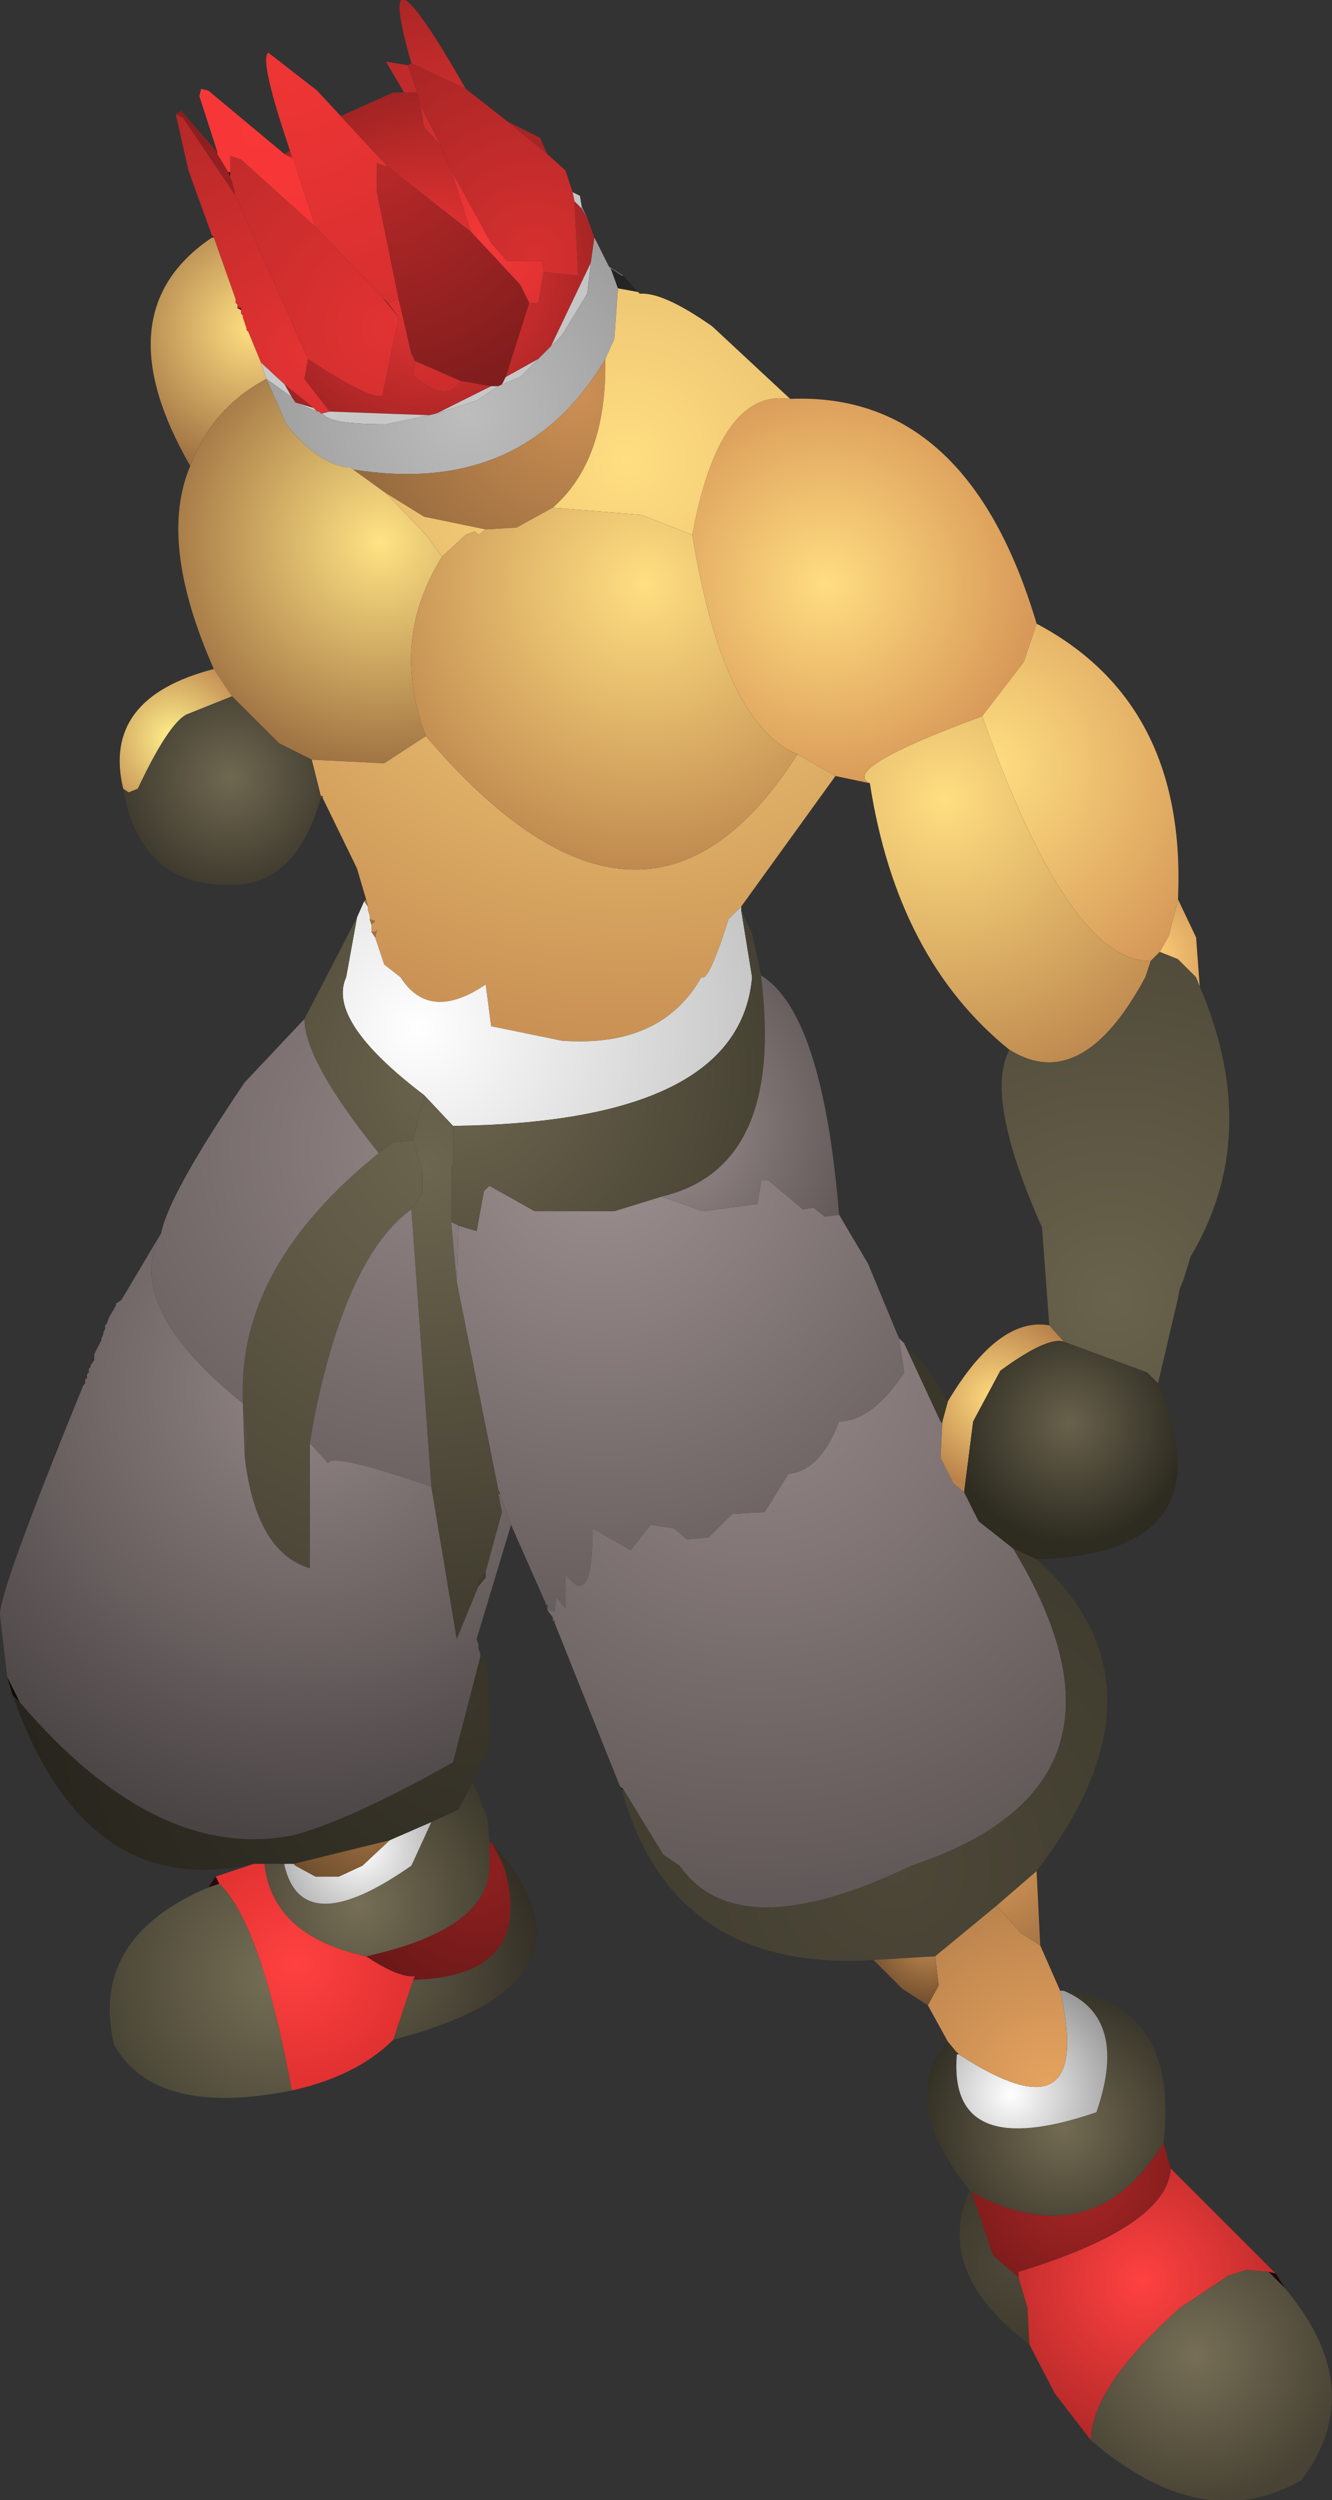 <?xml version="1.0" encoding="UTF-8" standalone="no"?>
<svg xmlns:ffdec="https://www.free-decompiler.com/flash" xmlns:xlink="http://www.w3.org/1999/xlink" ffdec:objectType="shape" height="68.95px" width="36.75px" xmlns="http://www.w3.org/2000/svg">
  <rect width="100%" height="100%" fill="#333333" stroke="none"/>
  <g transform="matrix(1.0, 0.0, 0.0, 1.0, 23.6, 65.4)">
    <path d="M0.4 -43.8 Q-0.45 -44.2 3.5 -45.65 5.9 -38.85 8.15 -38.9 L8.0 -38.45 Q6.25 -35.2 4.25 -36.45 1.15 -38.95 0.4 -43.8" fill="url(#gradient0)" fill-rule="evenodd" stroke="none"/>
    <path d="M5.0 -48.2 L4.65 -47.15 3.5 -45.65 Q-0.45 -44.2 0.4 -43.8 L-0.55 -44.0 -1.6 -44.6 Q-3.65 -45.45 -4.5 -50.65 -3.75 -54.7 -1.8 -54.4 3.1 -54.6 5.0 -48.2" fill="url(#gradient1)" fill-rule="evenodd" stroke="none"/>
    <path d="M3.5 -45.65 L4.65 -47.15 5.0 -48.2 Q9.15 -46.0 8.9 -40.6 L8.65 -39.6 8.4 -39.15 8.15 -38.9 Q5.9 -38.85 3.5 -45.65" fill="url(#gradient2)" fill-rule="evenodd" stroke="none"/>
    <path d="M8.15 -38.9 L8.4 -39.15 8.9 -38.95 9.4 -38.45 9.5 -38.2 Q11.25 -34.1 9.25 -30.75 L9.05 -30.1 8.95 -29.85 8.9 -29.6 8.35 -27.25 8.05 -27.55 5.75 -28.4 5.35 -28.85 5.15 -31.55 Q3.55 -35.15 4.25 -36.45 6.25 -35.2 8.0 -38.45 L8.15 -38.9" fill="url(#gradient3)" fill-rule="evenodd" stroke="none"/>
    <path d="M8.4 -39.15 L8.65 -39.6 8.9 -40.6 9.4 -39.55 9.5 -38.2 9.4 -38.45 8.9 -38.95 8.4 -39.15" fill="url(#gradient4)" fill-rule="evenodd" stroke="none"/>
    <path d="M-8.35 -20.7 L-8.35 -20.8 -8.3 -20.7 -8.35 -20.7 M-8.5 -21.0 L-8.5 -21.05 -8.5 -21.15 -8.55 -21.15 -8.55 -21.2 -9.5 -23.35 -9.8 -24.2 -9.85 -24.3 -11.0 -30.05 -10.95 -31.6 -10.45 -31.45 -10.25 -32.55 -10.1 -32.7 -8.85 -32.0 -6.65 -32.0 -5.35 -32.4 -4.2 -32.0 -2.7 -32.2 -2.6 -32.85 -2.4 -32.85 -1.45 -32.05 -1.15 -32.1 -0.85 -31.85 -0.45 -31.9 0.35 -30.55 1.2 -28.5 1.35 -27.55 Q0.45 -26.2 -0.45 -26.2 -0.95 -24.85 -1.85 -24.75 L-2.5 -23.7 -3.4 -23.65 -4.05 -23.0 -4.65 -22.95 -5.0 -23.25 -5.65 -23.35 -6.2 -22.65 -7.25 -23.25 Q-7.25 -20.95 -8.0 -22.0 L-8.0 -21.05 -8.25 -21.35 -8.3 -20.95 -8.5 -21.0" fill="url(#gradient5)" fill-rule="evenodd" stroke="none"/>
    <path d="M-6.45 -16.1 L-6.5 -16.15 -8.3 -20.65 -8.3 -20.7 -8.35 -20.8 -8.5 -21.0 -8.3 -20.95 -8.25 -21.35 -8.0 -21.05 -8.0 -22.0 Q-7.25 -20.95 -7.25 -23.25 L-6.2 -22.65 -5.65 -23.35 -5.0 -23.25 -4.65 -22.95 -4.05 -23.0 -3.4 -23.65 -2.5 -23.7 -1.85 -24.75 Q-0.95 -24.85 -0.45 -26.2 0.45 -26.2 1.35 -27.55 L1.2 -28.5 1.35 -28.35 2.35 -26.2 2.4 -26.15 2.35 -25.2 2.7 -24.5 3.0 -24.25 3.4 -23.45 4.35 -22.7 Q8.3 -16.2 1.55 -13.95 -3.25 -11.65 -4.85 -13.95 L-5.3 -14.25 -6.4 -16.05 -6.45 -16.1" fill="url(#gradient6)" fill-rule="evenodd" stroke="none"/>
    <path d="M2.55 -26.75 Q3.95 -29.1 5.35 -28.85 L5.75 -28.4 Q5.3 -28.55 4.0 -27.6 L3.25 -26.2 3.0 -24.25 2.7 -24.5 2.35 -25.2 2.4 -26.15 2.4 -26.2 2.55 -26.75" fill="url(#gradient7)" fill-rule="evenodd" stroke="none"/>
    <path d="M5.0 -22.4 Q8.9 -18.9 5.0 -13.8 L3.9 -12.85 2.2 -11.45 0.5 -11.35 Q-5.05 -11.0 -6.45 -16.05 L-6.4 -16.05 -5.3 -14.25 -4.85 -13.95 Q-3.25 -11.65 1.55 -13.95 8.3 -16.2 4.35 -22.7 L5.0 -22.4 M1.35 -28.35 L2.0 -27.65 2.55 -26.75 2.4 -26.2 2.4 -26.15 2.35 -26.2 1.35 -28.35" fill="url(#gradient8)" fill-rule="evenodd" stroke="none"/>
    <path d="M8.35 -27.25 Q10.35 -22.55 5.0 -22.4 L4.35 -22.7 3.4 -23.45 3.0 -24.25 3.25 -26.2 4.0 -27.6 Q5.3 -28.55 5.75 -28.4 L8.05 -27.55 8.35 -27.25" fill="url(#gradient9)" fill-rule="evenodd" stroke="none"/>
    <path d="M9.05 -30.1 L8.9 -29.6 8.95 -29.85 9.05 -30.1" fill="url(#gradient10)" fill-rule="evenodd" stroke="none"/>
    <path d="M5.0 -13.8 L5.1 -11.75 4.55 -12.1 3.9 -12.85 5.0 -13.8" fill="url(#gradient11)" fill-rule="evenodd" stroke="none"/>
    <path d="M5.75 -10.5 Q8.95 -10.15 8.5 -6.3 6.55 -3.15 3.2 -4.95 L3.15 -5.0 Q1.15 -7.5 2.55 -9.1 L2.8 -8.8 2.8 -8.75 Q2.55 -5.75 6.65 -7.15 7.55 -9.75 5.75 -10.5" fill="url(#gradient12)" fill-rule="evenodd" stroke="none"/>
    <path d="M5.65 -10.5 L5.75 -10.5 Q7.55 -9.75 6.65 -7.15 2.55 -5.75 2.8 -8.75 L2.85 -8.75 Q6.6 -6.3 5.65 -10.5" fill="url(#gradient13)" fill-rule="evenodd" stroke="none"/>
    <path d="M5.1 -11.75 L5.65 -10.5 Q6.6 -6.3 2.85 -8.75 L2.8 -8.8 2.55 -9.1 2.0 -10.1 2.3 -10.65 2.2 -11.45 3.9 -12.85 4.55 -12.1 5.1 -11.75" fill="url(#gradient14)" fill-rule="evenodd" stroke="none"/>
    <path d="M2.0 -10.1 L1.3 -10.55 0.5 -11.35 2.2 -11.45 2.3 -10.65 2.0 -10.1" fill="url(#gradient15)" fill-rule="evenodd" stroke="none"/>
    <path d="M2.8 -8.75 L2.8 -8.8 2.85 -8.75 2.8 -8.75" fill="url(#gradient16)" fill-rule="evenodd" stroke="none"/>
    <path d="M4.8 -0.75 Q2.15 -2.75 3.15 -5.0 L3.2 -4.95 3.8 -3.2 4.5 -2.6 4.75 -1.75 4.8 -0.75" fill="url(#gradient17)" fill-rule="evenodd" stroke="none"/>
    <path d="M8.7 -5.6 L11.6 -2.7 11.4 -2.75 10.8 -2.8 10.3 -2.65 8.95 -1.75 Q6.5 0.45 6.5 1.9 L5.5 0.6 4.8 -0.75 4.75 -1.75 4.5 -2.6 4.5 -2.75 Q8.6 -4.0 8.7 -5.6" fill="url(#gradient18)" fill-rule="evenodd" stroke="none"/>
    <path d="M8.5 -6.3 L8.7 -5.6 Q8.6 -4.0 4.5 -2.75 L4.5 -2.6 3.8 -3.2 3.2 -4.95 Q6.55 -3.15 8.5 -6.3" fill="url(#gradient19)" fill-rule="evenodd" stroke="none"/>
    <path d="M11.6 -2.7 L11.85 -2.3 11.4 -2.75 11.6 -2.7" fill="url(#gradient20)" fill-rule="evenodd" stroke="none"/>
    <path d="M11.85 -2.3 Q14.2 0.5 12.3 3.0 9.6 4.55 6.5 1.9 6.5 0.45 8.95 -1.75 L10.3 -2.65 10.8 -2.8 11.4 -2.75 11.85 -2.3" fill="url(#gradient21)" fill-rule="evenodd" stroke="none"/>
    <path d="M-18.75 -62.25 L-18.6 -62.35 -17.6 -61.2 -17.6 -61.15 -17.3 -60.65 -17.25 -60.55 -17.25 -60.5 -17.2 -60.4 -17.1 -60.0 -18.55 -62.15 -18.75 -62.25" fill="url(#gradient22)" fill-rule="evenodd" stroke="none"/>
    <path d="M-17.75 -58.9 L-18.4 -60.7 -18.75 -62.25 -18.55 -62.15 -17.1 -60.0 -15.1 -55.5 -15.2 -54.95 -14.5 -54.05 -14.7 -54.0 -14.75 -54.0 -14.8 -54.05 -14.85 -54.05 -14.95 -54.15 -15.75 -54.8 -16.4 -55.4 -16.75 -56.25 -16.8 -56.3 -16.8 -56.35 -16.9 -56.65 -16.9 -56.7 -16.95 -56.75 -16.95 -56.85 -16.95 -56.9 -17.05 -56.95 -17.05 -57.0 -17.1 -57.05 -17.1 -57.15 -17.7 -58.85 -17.75 -58.9" fill="url(#gradient23)" fill-rule="evenodd" stroke="none"/>
    <path d="M-17.6 -61.2 L-18.1 -62.75 -18.05 -62.95 -17.85 -62.9 -15.75 -61.15 -15.55 -61.05 -15.5 -61.0 -14.9 -59.15 -16.95 -61.0 -17.25 -61.1 -17.25 -60.65 -17.3 -60.65 -17.6 -61.15 -17.6 -61.2" fill="url(#gradient24)" fill-rule="evenodd" stroke="none"/>
    <path d="M-15.6 -61.25 Q-16.45 -63.75 -16.2 -63.95 L-14.85 -62.9 -14.2 -62.2 -12.9 -60.8 -13.2 -60.9 -13.2 -60.1 -12.6 -57.15 -12.9 -57.05 -13.05 -57.2 -14.9 -59.15 -15.5 -61.0 -15.55 -61.05 -15.6 -61.25 M-12.15 -55.45 L-10.9 -54.9 Q-11.25 -54.25 -12.2 -55.05 L-12.15 -55.45" fill="url(#gradient25)" fill-rule="evenodd" stroke="none"/>
    <path d="M-15.75 -61.15 L-15.6 -61.25 -15.55 -61.05 -15.75 -61.15 M-14.2 -62.2 L-12.75 -62.85 -12.45 -62.85 -12.1 -62.85 -12.0 -62.5 -11.9 -61.9 -11.45 -61.4 -11.2 -60.8 -11.15 -60.75 -11.15 -60.7 -10.6 -59.0 -12.9 -60.8 -14.2 -62.2 M-9.6 -62.05 L-8.7 -61.6 -8.5 -61.15 -9.6 -62.05 M-7.4 -59.4 L-7.2 -58.85 -7.3 -58.15 -8.4 -55.85 -8.75 -55.5 -9.65 -55.0 -9.0 -57.05 -8.75 -57.05 -8.6 -57.9 -7.65 -57.8 -7.75 -59.85 -7.55 -59.65 -7.4 -59.4 M-12.9 -57.05 L-12.6 -57.15 -12.25 -55.65 -12.2 -55.55 -12.15 -55.45 -12.2 -55.05 Q-11.25 -54.25 -10.9 -54.9 L-10.05 -54.75 -11.55 -54.0 -11.75 -53.95 -14.5 -54.05 -15.2 -54.95 -15.1 -55.5 Q-13.35 -54.35 -13.05 -54.5 L-12.6 -56.65 -12.9 -57.05 M-17.05 -56.95 L-16.95 -56.9 -17.05 -56.9 -17.05 -56.95 M-15.75 -54.8 L-14.95 -54.15 -15.45 -54.3 -15.55 -54.45 -15.75 -54.8" fill="url(#gradient26)" fill-rule="evenodd" stroke="none"/>
    <path d="M-12.45 -62.85 L-12.95 -63.7 -12.35 -63.6 -12.1 -62.9 -12.1 -62.85 -12.45 -62.85" fill="url(#gradient27)" fill-rule="evenodd" stroke="none"/>
    <path d="M-12.25 -63.65 Q-13.35 -67.5 -10.75 -62.95 L-12.25 -63.65 M-12.0 -62.5 L-11.45 -61.4 -11.9 -61.9 -12.0 -62.5 M-11.15 -60.7 L-10.05 -58.7 -9.6 -58.2 -8.65 -58.2 -8.6 -57.9 -8.75 -57.05 -9.0 -57.05 -9.25 -57.55 -10.6 -59.0 -11.15 -60.7" fill="url(#gradient28)" fill-rule="evenodd" stroke="none"/>
    <path d="M-12.35 -63.6 L-12.25 -63.65 -10.75 -62.95 -9.6 -62.05 -8.5 -61.15 -8.0 -60.7 -7.8 -60.1 -7.75 -59.85 -7.65 -57.8 -8.6 -57.9 -8.65 -58.2 -9.6 -58.2 -10.05 -58.7 -11.15 -60.7 -11.15 -60.75 -11.2 -60.8 -11.45 -61.4 -12.0 -62.5 -12.1 -62.85 -12.1 -62.9 -12.35 -63.6" fill="url(#gradient29)" fill-rule="evenodd" stroke="none"/>
    <path d="M-12.6 -57.15 L-13.2 -60.1 -13.2 -60.9 -12.9 -60.8 -10.6 -59.0 -9.25 -57.55 -9.0 -57.05 -9.65 -55.0 -9.75 -54.8 -9.85 -54.75 -10.05 -54.75 -10.9 -54.9 -12.15 -55.45 -12.2 -55.55 -12.25 -55.65 -12.6 -57.15" fill="url(#gradient30)" fill-rule="evenodd" stroke="none"/>
    <path d="M-14.9 -59.15 L-13.05 -57.2 -12.6 -56.65 -13.05 -54.5 Q-13.35 -54.35 -15.1 -55.5 L-17.1 -60.0 -17.2 -60.4 -17.25 -60.5 -17.25 -60.55 -17.25 -60.65 -17.25 -61.1 -16.95 -61.0 -14.9 -59.15" fill="url(#gradient31)" fill-rule="evenodd" stroke="none"/>
    <path d="M-13.05 -57.2 L-12.9 -57.05 -12.6 -56.65 -13.05 -57.2" fill="url(#gradient32)" fill-rule="evenodd" stroke="none"/>
    <path d="M-17.25 -60.65 L-17.25 -60.55 -17.3 -60.65 -17.25 -60.65" fill="url(#gradient33)" fill-rule="evenodd" stroke="none"/>
    <path d="M-17.75 -58.85 L-17.75 -58.9 -17.7 -58.85 -17.75 -58.85 M-16.95 -56.9 L-16.95 -56.85 -17.05 -56.9 -16.95 -56.9" fill="url(#gradient34)" fill-rule="evenodd" stroke="none"/>
    <path d="M-18.35 -52.55 Q-20.8 -56.8 -17.75 -58.85 L-17.7 -58.85 -17.1 -57.15 -17.1 -57.05 -17.05 -57.0 -17.05 -56.95 -17.05 -56.9 -16.95 -56.85 -16.95 -56.75 -16.9 -56.7 -16.9 -56.65 -16.8 -56.35 -16.8 -56.3 -16.75 -56.25 -16.4 -55.4 -16.25 -54.95 Q-17.75 -54.15 -18.35 -52.55" fill="url(#gradient35)" fill-rule="evenodd" stroke="none"/>
    <path d="M-7.8 -60.1 L-7.6 -60.0 -7.55 -59.7 -7.55 -59.65 -7.75 -59.85 -7.8 -60.1 M-10.05 -54.75 L-9.85 -54.75 -10.45 -54.35 -11.55 -54.0 -10.05 -54.75 M-9.75 -54.8 L-9.65 -55.0 -8.75 -55.5 -9.25 -55.0 -9.75 -54.8 M-16.4 -55.4 L-15.75 -54.8 -15.55 -54.45 -16.25 -54.95 -16.4 -55.4 M-14.95 -54.15 L-14.85 -54.05 -15.45 -54.3 -14.95 -54.15 M-14.7 -54.0 L-14.5 -54.05 -11.75 -53.95 -12.95 -53.7 Q-14.55 -53.7 -14.7 -54.0 M-7.3 -58.15 L-7.4 -57.3 -8.1 -56.15 -8.4 -55.85 -7.3 -58.15" fill="url(#gradient36)" fill-rule="evenodd" stroke="none"/>
    <path d="M-7.55 -59.7 L-7.4 -59.4 -7.55 -59.65 -7.55 -59.7 M-7.2 -58.85 L-6.8 -58.05 -6.75 -58.0 -6.55 -57.45 -6.65 -56.05 -6.9 -55.5 Q-9.15 -51.7 -13.85 -52.45 L-13.9 -52.5 Q-14.8 -52.55 -15.7 -53.7 L-16.25 -54.95 -15.55 -54.45 -15.45 -54.3 -14.85 -54.05 -14.8 -54.05 -14.75 -54.0 -14.7 -54.0 Q-14.55 -53.7 -12.95 -53.7 L-11.75 -53.95 -11.55 -54.0 -10.45 -54.35 -9.85 -54.75 -9.75 -54.8 -9.25 -55.0 -8.75 -55.5 -8.4 -55.85 -8.1 -56.15 -7.4 -57.3 -7.3 -58.15 -7.2 -58.85" fill="url(#gradient37)" fill-rule="evenodd" stroke="none"/>
    <path d="M-17.7 -46.95 Q-19.25 -50.45 -18.35 -52.55 -17.75 -54.15 -16.25 -54.95 L-15.7 -53.7 Q-14.8 -52.55 -13.9 -52.5 L-13.85 -52.45 -12.95 -51.8 -11.85 -50.65 -11.4 -50.05 Q-12.85 -47.75 -11.85 -45.1 L-13.0 -44.35 -15.0 -44.45 -15.9 -44.9 -17.2 -46.2 -17.7 -46.95" fill="url(#gradient38)" fill-rule="evenodd" stroke="none"/>
    <path d="M-13.85 -52.45 Q-9.15 -51.7 -6.9 -55.5 -6.85 -52.7 -8.35 -51.4 L-9.35 -50.85 -10.2 -50.8 -11.9 -51.15 -12.95 -51.8 -13.85 -52.45" fill="url(#gradient39)" fill-rule="evenodd" stroke="none"/>
    <path d="M-1.8 -54.4 Q-3.75 -54.7 -4.5 -50.65 L-5.9 -51.2 -8.35 -51.4 Q-6.85 -52.7 -6.9 -55.5 L-6.65 -56.05 -6.55 -57.45 -6.0 -57.35 -5.95 -57.3 Q-5.3 -57.35 -3.95 -56.4 L-1.8 -54.4 M-1.6 -44.6 L-0.55 -44.0 -3.15 -40.4 -3.5 -40.05 Q-4.05 -38.3 -4.25 -38.45 -5.35 -36.5 -8.1 -36.7 L-10.05 -37.1 -10.2 -38.25 Q-11.75 -37.2 -12.55 -38.45 L-13.0 -38.8 -13.25 -39.55 -13.2 -39.75 -13.25 -39.7 -13.35 -39.7 -13.35 -39.9 -13.25 -40.0 -13.4 -40.05 -13.4 -40.15 -13.45 -40.3 -13.45 -40.4 -13.5 -40.6 -13.75 -41.45 -14.7 -43.4 -14.7 -43.45 -14.75 -43.45 -15.0 -44.45 -13.0 -44.35 -11.85 -45.1 Q-5.8 -38.0 -1.6 -44.6 M-12.95 -51.8 L-11.9 -51.15 -10.2 -50.8 -10.4 -50.65 -10.5 -50.75 -10.75 -50.65 -11.4 -50.05 -11.85 -50.65 -12.95 -51.8" fill="url(#gradient40)" fill-rule="evenodd" stroke="none"/>
    <path d="M-4.5 -50.65 Q-3.65 -45.45 -1.6 -44.6 -5.8 -38.0 -11.85 -45.1 -12.85 -47.75 -11.4 -50.05 L-10.75 -50.65 -10.5 -50.75 -10.4 -50.65 -10.2 -50.8 -9.35 -50.85 -8.35 -51.4 -5.9 -51.2 -4.5 -50.65" fill="url(#gradient41)" fill-rule="evenodd" stroke="none"/>
    <path d="M-6.4 -57.8 L-6.0 -57.35 -6.55 -57.45 -6.75 -58.0 -6.45 -57.8 -6.4 -57.8" fill="url(#gradient42)" fill-rule="evenodd" stroke="none"/>
    <path d="M-6.8 -58.05 L-6.4 -57.8 -6.45 -57.8 -6.75 -58.0 -6.8 -58.05" fill="url(#gradient43)" fill-rule="evenodd" stroke="none"/>
    <path d="M-13.75 -40.1 L-13.55 -40.55 -13.45 -40.4 -13.45 -40.3 -13.4 -40.15 -13.4 -40.05 -13.35 -39.9 -13.35 -39.7 -13.25 -39.55 -13.0 -38.8 -12.55 -38.45 Q-11.75 -37.2 -10.2 -38.25 L-10.05 -37.1 -8.1 -36.7 Q-5.35 -36.5 -4.25 -38.45 -4.05 -38.3 -3.5 -40.05 L-3.15 -40.4 -3.15 -40.3 -2.85 -38.45 Q-3.2 -34.45 -11.1 -34.35 L-11.9 -35.2 Q-14.6 -37.25 -14.05 -38.45 L-13.75 -40.1" fill="url(#gradient44)" fill-rule="evenodd" stroke="none"/>
    <path d="M-15.2 -37.3 L-13.75 -40.1 -14.05 -38.45 Q-14.6 -37.25 -11.9 -35.2 L-12.2 -33.95 -12.75 -33.9 -13.15 -33.6 Q-15.2 -36.15 -15.2 -37.3 M-5.35 -32.4 L-6.65 -32.0 -8.85 -32.0 -10.1 -32.7 -10.25 -32.55 -10.45 -31.45 -10.95 -31.6 -11.15 -31.7 -11.15 -33.2 -11.1 -33.3 -11.1 -34.35 Q-3.2 -34.45 -2.85 -38.45 L-3.15 -40.3 -2.85 -39.65 -2.6 -38.5 -2.6 -38.45 Q-1.95 -33.2 -5.35 -32.4" fill="url(#gradient45)" fill-rule="evenodd" stroke="none"/>
    <path d="M-0.45 -31.9 L-0.85 -31.85 -1.15 -32.1 -1.45 -32.05 -2.4 -32.85 -2.6 -32.85 -2.7 -32.2 -4.2 -32.0 -5.35 -32.4 Q-1.95 -33.2 -2.6 -38.45 L-2.6 -38.5 Q-0.9 -37.45 -0.45 -31.9" fill="url(#gradient46)" fill-rule="evenodd" stroke="none"/>
    <path d="M-13.55 -40.55 L-13.5 -40.6 -13.45 -40.4 -13.55 -40.55 M-14.7 -43.4 L-14.75 -43.4 -14.75 -43.45 -14.7 -43.45 -14.7 -43.4 M-13.25 -39.55 L-13.35 -39.7 -13.25 -39.7 -13.2 -39.75 -13.25 -39.55 M-13.35 -39.9 L-13.4 -40.05 -13.25 -40.0 -13.35 -39.9" fill="url(#gradient47)" fill-rule="evenodd" stroke="none"/>
    <path d="M-14.75 -43.4 Q-15.45 -40.9 -17.35 -41.0 -19.75 -41.0 -20.2 -43.65 L-20.05 -43.55 -19.8 -43.65 Q-18.95 -45.45 -18.45 -45.7 L-17.2 -46.2 -15.9 -44.9 -15.0 -44.45 -14.75 -43.45 -14.75 -43.4" fill="url(#gradient48)" fill-rule="evenodd" stroke="none"/>
    <path d="M-20.2 -43.65 Q-20.8 -46.15 -17.7 -46.95 L-17.2 -46.2 -18.45 -45.7 Q-18.95 -45.45 -19.8 -43.65 L-20.05 -43.55 -20.2 -43.65" fill="url(#gradient49)" fill-rule="evenodd" stroke="none"/>
    <path d="M-11.0 -30.05 L-9.85 -24.3 -9.85 -24.2 -9.75 -23.7 -10.2 -22.05 -10.4 -21.8 -10.4 -21.65 -11.0 -20.2 -11.7 -24.4 -12.25 -32.05 -11.95 -32.5 -11.95 -33.1 -12.2 -33.95 -11.9 -35.2 -11.1 -34.35 -11.1 -33.3 -11.15 -33.2 -11.15 -31.7 -11.0 -30.05" fill="url(#gradient50)" fill-rule="evenodd" stroke="none"/>
    <path d="M-12.2 -33.95 L-11.95 -33.1 -11.95 -32.5 -12.25 -32.05 Q-14.05 -30.75 -14.95 -26.2 L-15.05 -25.6 -15.05 -22.15 Q-16.55 -22.6 -16.85 -25.25 L-16.75 -25.75 -16.9 -26.9 Q-17.0 -30.5 -13.15 -33.6 L-12.75 -33.9 -12.2 -33.95" fill="url(#gradient51)" fill-rule="evenodd" stroke="none"/>
    <path d="M-19.15 -31.4 Q-18.95 -32.45 -16.85 -35.55 L-15.2 -37.3 Q-15.2 -36.15 -13.15 -33.6 -17.0 -30.5 -16.9 -26.9 L-16.9 -26.7 Q-20.25 -29.4 -19.15 -31.4 M-10.95 -31.6 L-11.0 -30.05 -11.15 -31.7 -10.95 -31.6 M-12.25 -32.05 L-11.7 -24.4 Q-14.45 -25.35 -14.55 -25.05 L-15.05 -25.6 -14.95 -26.2 Q-14.05 -30.75 -12.25 -32.05" fill="url(#gradient52)" fill-rule="evenodd" stroke="none"/>
    <path d="M-16.9 -26.9 L-16.75 -25.75 -16.85 -25.25 -16.9 -26.7 -16.9 -26.9" fill="url(#gradient53)" fill-rule="evenodd" stroke="none"/>
    <path d="M-9.5 -23.35 L-10.45 -20.2 -10.4 -20.05 -10.4 -19.95 -10.35 -19.8 -10.35 -19.7 -11.1 -16.8 Q-13.85 -15.25 -15.45 -14.8 -19.25 -14.0 -23.05 -18.45 L-23.4 -19.15 -23.6 -20.85 Q-23.65 -21.45 -21.3 -27.2 L-21.25 -27.25 -21.25 -27.35 -21.2 -27.4 -21.2 -27.5 -21.15 -27.55 -21.15 -27.65 -21.1 -27.7 -21.1 -27.75 -21.0 -27.9 -21.0 -28.0 -21.0 -28.05 -20.8 -28.45 -20.8 -28.5 -20.75 -28.6 -20.75 -28.65 -20.7 -28.75 -20.7 -28.85 -20.65 -28.9 -20.6 -29.05 -20.4 -29.4 -20.4 -29.45 -20.25 -29.55 -19.15 -31.4 Q-20.25 -29.4 -16.9 -26.7 L-16.85 -25.25 Q-16.55 -22.6 -15.05 -22.15 L-15.05 -25.6 -14.55 -25.05 Q-14.45 -25.35 -11.7 -24.4 L-11.0 -20.2 -10.4 -21.65 -10.2 -21.9 -10.2 -22.05 -9.75 -23.7 -9.85 -24.2 -9.8 -24.2 -9.5 -23.35" fill="url(#gradient54)" fill-rule="evenodd" stroke="none"/>
    <path d="M-21.1 -27.75 L-21.0 -28.0 -21.0 -27.9 -21.1 -27.75" fill="url(#gradient55)" fill-rule="evenodd" stroke="none"/>
    <path d="M-23.25 -18.65 L-23.4 -19.15 -23.05 -18.45 -23.25 -18.65" fill="url(#gradient56)" fill-rule="evenodd" stroke="none"/>
    <path d="M-10.35 -19.7 Q-10.1 -20.1 -10.1 -17.2 L-10.55 -16.25 -10.95 -15.5 -11.7 -15.15 -12.85 -14.65 -15.5 -14.0 -15.75 -14.0 -16.3 -14.0 -16.6 -14.0 Q-21.25 -12.95 -23.25 -18.65 L-23.05 -18.45 Q-19.25 -14.0 -15.45 -14.8 -13.85 -15.25 -11.1 -16.8 L-10.35 -19.7" fill="url(#gradient57)" fill-rule="evenodd" stroke="none"/>
    <path d="M-8.3 -20.65 L-8.35 -20.7 -8.3 -20.7 -8.3 -20.65 M-8.5 -21.05 L-8.55 -21.15 -8.5 -21.15 -8.5 -21.05 M-9.85 -24.3 L-9.8 -24.2 -9.85 -24.2 -9.85 -24.3" fill="url(#gradient58)" fill-rule="evenodd" stroke="none"/>
    <path d="M-6.45 -16.05 L-6.45 -16.1 -6.4 -16.05 -6.45 -16.05" fill="url(#gradient59)" fill-rule="evenodd" stroke="none"/>
    <path d="M-10.1 -14.6 L-10.0 -14.55 -9.7 -13.95 Q-8.8 -10.9 -12.2 -10.8 L-12.15 -10.9 Q-12.6 -10.85 -13.5 -11.45 -10.1 -12.2 -10.1 -13.95 L-10.1 -14.6" fill="url(#gradient60)" fill-rule="evenodd" stroke="none"/>
    <path d="M-10.0 -14.55 Q-6.6 -10.75 -12.75 -9.15 L-12.2 -10.8 Q-8.8 -10.9 -9.7 -13.95 L-10.0 -14.55" fill="url(#gradient61)" fill-rule="evenodd" stroke="none"/>
    <path d="M-10.55 -16.25 L-10.15 -15.25 -10.1 -14.6 -10.1 -13.95 Q-10.1 -12.2 -13.5 -11.45 -16.05 -12.0 -16.3 -13.95 L-16.3 -14.0 -15.75 -14.0 -15.75 -13.95 Q-15.25 -11.85 -12.25 -13.95 L-11.7 -15.15 -10.95 -15.5 -10.55 -16.25" fill="url(#gradient62)" fill-rule="evenodd" stroke="none"/>
    <path d="M-10.4 -21.65 L-10.4 -21.8 -10.2 -22.05 -10.2 -21.9 -10.4 -21.65" fill="url(#gradient63)" fill-rule="evenodd" stroke="none"/>
    <path d="M-12.75 -9.15 Q-13.75 -8.15 -15.55 -7.75 -16.4 -12.35 -17.55 -13.45 L-17.65 -13.65 -16.6 -14.0 -16.3 -14.0 -16.3 -13.95 Q-16.05 -12.0 -13.5 -11.45 -12.6 -10.85 -12.15 -10.9 L-12.2 -10.8 -12.75 -9.15" fill="url(#gradient64)" fill-rule="evenodd" stroke="none"/>
    <path d="M-17.85 -13.35 L-17.65 -13.65 -17.55 -13.45 -17.85 -13.35" fill="url(#gradient65)" fill-rule="evenodd" stroke="none"/>
    <path d="M-15.5 -14.0 L-15.45 -13.95 -14.9 -13.65 -14.25 -13.65 -13.6 -13.95 -12.85 -14.65 -11.7 -15.15 -12.25 -13.95 Q-15.25 -11.85 -15.75 -13.95 L-15.75 -14.0 -15.5 -14.0" fill="url(#gradient66)" fill-rule="evenodd" stroke="none"/>
    <path d="M-12.85 -14.65 L-13.6 -13.95 -14.25 -13.65 -14.9 -13.65 -15.45 -13.95 -15.5 -14.0 -12.85 -14.65" fill="url(#gradient67)" fill-rule="evenodd" stroke="none"/>
    <path d="M-15.55 -7.75 Q-19.3 -7.0 -20.45 -9.0 -21.15 -11.95 -17.85 -13.35 L-17.55 -13.45 Q-16.4 -12.35 -15.55 -7.75" fill="url(#gradient68)" fill-rule="evenodd" stroke="none"/>
  </g>
  <defs>
    <radialGradient cx="0" cy="0" gradientTransform="matrix(0.01, 0.0, 0.0, 0.01, 2.45, -43.35)" gradientUnits="userSpaceOnUse" id="gradient0" r="819.2" spreadMethod="pad">
      <stop offset="0.0" stop-color="#ffde81"/>
      <stop offset="1.0" stop-color="#bd874e"/>
    </radialGradient>
    <radialGradient cx="0" cy="0" gradientTransform="matrix(0.007, 0.0, 0.0, 0.007, -0.8, -49.3)" gradientUnits="userSpaceOnUse" id="gradient1" r="819.2" spreadMethod="pad">
      <stop offset="0.0" stop-color="#ffdd81"/>
      <stop offset="1.0" stop-color="#d89958"/>
    </radialGradient>
    <radialGradient cx="0" cy="0" gradientTransform="matrix(0.009, 0.0, 0.0, 0.009, 3.6, -44.25)" gradientUnits="userSpaceOnUse" id="gradient2" r="819.2" spreadMethod="pad">
      <stop offset="0.0" stop-color="#ffdf82"/>
      <stop offset="1.0" stop-color="#d39456"/>
    </radialGradient>
    <radialGradient cx="0" cy="0" gradientTransform="matrix(0.012, 0.0, 0.0, 0.012, 7.1, -29.6)" gradientUnits="userSpaceOnUse" id="gradient3" r="819.2" spreadMethod="pad">
      <stop offset="0.0" stop-color="#69624c"/>
      <stop offset="1.0" stop-color="#504b3a"/>
    </radialGradient>
    <radialGradient cx="0" cy="0" gradientTransform="matrix(0.003, 0.0, 0.0, 0.003, 8.15, -39.05)" gradientUnits="userSpaceOnUse" id="gradient4" r="819.2" spreadMethod="pad">
      <stop offset="0.0" stop-color="#ffd079"/>
      <stop offset="1.0" stop-color="#c88d52"/>
    </radialGradient>
    <radialGradient cx="0" cy="0" gradientTransform="matrix(0.019, 0.0, 0.0, 0.019, -7.0, -33.7)" gradientUnits="userSpaceOnUse" id="gradient5" r="819.2" spreadMethod="pad">
      <stop offset="0.0" stop-color="#9e9090"/>
      <stop offset="1.0" stop-color="#5b5353"/>
    </radialGradient>
    <radialGradient cx="0" cy="0" gradientTransform="matrix(0.02, 0.0, 0.0, 0.02, -2.7, -27.6)" gradientUnits="userSpaceOnUse" id="gradient6" r="819.2" spreadMethod="pad">
      <stop offset="0.0" stop-color="#958787"/>
      <stop offset="1.0" stop-color="#5a5252"/>
    </radialGradient>
    <radialGradient cx="0" cy="0" gradientTransform="matrix(0.003, 0.0, 0.0, 0.003, 3.8, -26.85)" gradientUnits="userSpaceOnUse" id="gradient7" r="819.2" spreadMethod="pad">
      <stop offset="0.0" stop-color="#ffda7f"/>
      <stop offset="1.0" stop-color="#b9824b"/>
    </radialGradient>
    <radialGradient cx="0" cy="0" gradientTransform="matrix(0.018, 0.0, 0.0, 0.018, 1.15, -13.85)" gradientUnits="userSpaceOnUse" id="gradient8" r="819.2" spreadMethod="pad">
      <stop offset="0.0" stop-color="#4c4737"/>
      <stop offset="1.0" stop-color="#383529"/>
    </radialGradient>
    <radialGradient cx="0" cy="0" gradientTransform="matrix(0.004, 0.0, 0.0, 0.004, 5.9, -26.15)" gradientUnits="userSpaceOnUse" id="gradient9" r="819.2" spreadMethod="pad">
      <stop offset="0.0" stop-color="#68624c"/>
      <stop offset="1.0" stop-color="#2e2b21"/>
    </radialGradient>
    <radialGradient cx="0" cy="0" gradientTransform="matrix(0.002, 0.0, 0.0, 0.002, 8.85, -30.35)" gradientUnits="userSpaceOnUse" id="gradient10" r="819.2" spreadMethod="pad">
      <stop offset="0.0" stop-color="#3a362a"/>
      <stop offset="1.0" stop-color="#2d2a21"/>
    </radialGradient>
    <radialGradient cx="0" cy="0" gradientTransform="matrix(0.004, 0.0, 0.0, 0.004, 3.7, -14.25)" gradientUnits="userSpaceOnUse" id="gradient11" r="819.2" spreadMethod="pad">
      <stop offset="0.0" stop-color="#db9a5a"/>
      <stop offset="1.0" stop-color="#9e6f41"/>
    </radialGradient>
    <radialGradient cx="0" cy="0" gradientTransform="matrix(0.005, 0.0, 0.0, 0.005, 5.75, -6.7)" gradientUnits="userSpaceOnUse" id="gradient12" r="819.2" spreadMethod="pad">
      <stop offset="0.0" stop-color="#736b53"/>
      <stop offset="1.0" stop-color="#322f24"/>
    </radialGradient>
    <radialGradient cx="0" cy="0" gradientTransform="matrix(0.004, 0.0, 0.0, 0.004, 4.3, -7.65)" gradientUnits="userSpaceOnUse" id="gradient13" r="819.2" spreadMethod="pad">
      <stop offset="0.0" stop-color="#ffffff"/>
      <stop offset="1.0" stop-color="#979797"/>
    </radialGradient>
    <radialGradient cx="0" cy="0" gradientTransform="matrix(0.008, 0.0, 0.0, 0.008, 5.35, -7.9)" gradientUnits="userSpaceOnUse" id="gradient14" r="819.2" spreadMethod="pad">
      <stop offset="0.0" stop-color="#e6a35f"/>
      <stop offset="1.0" stop-color="#af7b48"/>
    </radialGradient>
    <radialGradient cx="0" cy="0" gradientTransform="matrix(0.003, 0.0, 0.0, 0.003, 2.0, -11.95)" gradientUnits="userSpaceOnUse" id="gradient15" r="819.2" spreadMethod="pad">
      <stop offset="0.0" stop-color="#c68c51"/>
      <stop offset="1.0" stop-color="#523922"/>
    </radialGradient>
    <radialGradient cx="0" cy="0" gradientTransform="matrix(0.003, 0.0, 0.0, 0.003, 3.15, -8.3)" gradientUnits="userSpaceOnUse" id="gradient16" r="819.2" spreadMethod="pad">
      <stop offset="0.0" stop-color="#261b10"/>
      <stop offset="1.0" stop-color="#261b10"/>
    </radialGradient>
    <radialGradient cx="0" cy="0" gradientTransform="matrix(0.004, 0.0, 0.0, 0.004, 4.45, -2.95)" gradientUnits="userSpaceOnUse" id="gradient17" r="819.2" spreadMethod="pad">
      <stop offset="0.0" stop-color="#4d4838"/>
      <stop offset="1.0" stop-color="#393529"/>
    </radialGradient>
    <radialGradient cx="0" cy="0" gradientTransform="matrix(0.006, 0.0, 0.0, 0.006, 7.9, -2.5)" gradientUnits="userSpaceOnUse" id="gradient18" r="819.2" spreadMethod="pad">
      <stop offset="0.0" stop-color="#ff4141"/>
      <stop offset="1.0" stop-color="#ae2626"/>
    </radialGradient>
    <radialGradient cx="0" cy="0" gradientTransform="matrix(0.004, 0.0, 0.0, 0.004, 6.15, -5.4)" gradientUnits="userSpaceOnUse" id="gradient19" r="819.2" spreadMethod="pad">
      <stop offset="0.0" stop-color="#ab2626"/>
      <stop offset="1.0" stop-color="#7f1c1c"/>
    </radialGradient>
    <radialGradient cx="0" cy="0" gradientTransform="matrix(6.0E-4, 0.0, 0.0, 6.0E-4, 11.55, -2.8)" gradientUnits="userSpaceOnUse" id="gradient20" r="819.2" spreadMethod="pad">
      <stop offset="0.0" stop-color="#1f0707"/>
      <stop offset="1.0" stop-color="#1f0707"/>
    </radialGradient>
    <radialGradient cx="0" cy="0" gradientTransform="matrix(0.005, 0.0, 0.0, 0.005, 9.4, -0.45)" gradientUnits="userSpaceOnUse" id="gradient21" r="819.2" spreadMethod="pad">
      <stop offset="0.0" stop-color="#766e56"/>
      <stop offset="1.0" stop-color="#484334"/>
    </radialGradient>
    <radialGradient cx="0" cy="0" gradientTransform="matrix(0.004, 0.0, 0.0, 0.004, -17.05, -59.95)" gradientUnits="userSpaceOnUse" id="gradient22" r="819.2" spreadMethod="pad">
      <stop offset="0.0" stop-color="#992222"/>
      <stop offset="1.0" stop-color="#871d1d"/>
    </radialGradient>
    <radialGradient cx="0" cy="0" gradientTransform="matrix(0.01, 0.0, 0.0, 0.01, -15.1, -55.6)" gradientUnits="userSpaceOnUse" id="gradient23" r="819.2" spreadMethod="pad">
      <stop offset="0.0" stop-color="#e53333"/>
      <stop offset="1.0" stop-color="#b12727"/>
    </radialGradient>
    <radialGradient cx="0" cy="0" gradientTransform="matrix(0.005, 0.0, 0.0, 0.005, -16.4, -61.8)" gradientUnits="userSpaceOnUse" id="gradient24" r="819.2" spreadMethod="pad">
      <stop offset="0.0" stop-color="#f83737"/>
      <stop offset="1.0" stop-color="#f43636"/>
    </radialGradient>
    <radialGradient cx="0" cy="0" gradientTransform="matrix(0.012, 0.0, 0.0, 0.012, -15.55, -63.55)" gradientUnits="userSpaceOnUse" id="gradient25" r="819.2" spreadMethod="pad">
      <stop offset="0.0" stop-color="#ef3535"/>
      <stop offset="1.0" stop-color="#ce2d2d"/>
    </radialGradient>
    <radialGradient cx="0" cy="0" gradientTransform="matrix(0.007, 0.0, 0.0, 0.007, -11.7, -57.85)" gradientUnits="userSpaceOnUse" id="gradient26" r="819.2" spreadMethod="pad">
      <stop offset="0.0" stop-color="#f43636"/>
      <stop offset="1.0" stop-color="#952121"/>
    </radialGradient>
    <radialGradient cx="0" cy="0" gradientTransform="matrix(0.007, 0.0, 0.0, 0.007, -11.95, -62.7)" gradientUnits="userSpaceOnUse" id="gradient27" r="819.2" spreadMethod="pad">
      <stop offset="0.0" stop-color="#c32b2b"/>
      <stop offset="1.0" stop-color="#aa2626"/>
    </radialGradient>
    <radialGradient cx="0" cy="0" gradientTransform="matrix(0.009, 0.0, 0.0, 0.009, -10.3, -58.7)" gradientUnits="userSpaceOnUse" id="gradient28" r="819.2" spreadMethod="pad">
      <stop offset="0.0" stop-color="#f63737"/>
      <stop offset="1.0" stop-color="#a82525"/>
    </radialGradient>
    <radialGradient cx="0" cy="0" gradientTransform="matrix(0.008, 0.0, 0.0, 0.008, -8.85, -58.35)" gradientUnits="userSpaceOnUse" id="gradient29" r="819.2" spreadMethod="pad">
      <stop offset="0.0" stop-color="#d73030"/>
      <stop offset="1.0" stop-color="#a72525"/>
    </radialGradient>
    <radialGradient cx="0" cy="0" gradientTransform="matrix(0.009, 0.0, 0.0, 0.009, -13.25, -61.05)" gradientUnits="userSpaceOnUse" id="gradient30" r="819.2" spreadMethod="pad">
      <stop offset="0.0" stop-color="#ba2929"/>
      <stop offset="1.0" stop-color="#7c1c1c"/>
    </radialGradient>
    <radialGradient cx="0" cy="0" gradientTransform="matrix(0.008, 0.0, 0.0, 0.008, -12.9, -56.35)" gradientUnits="userSpaceOnUse" id="gradient31" r="819.2" spreadMethod="pad">
      <stop offset="0.0" stop-color="#e13232"/>
      <stop offset="1.0" stop-color="#c12b2b"/>
    </radialGradient>
    <radialGradient cx="0" cy="0" gradientTransform="matrix(0.006, 0.0, 0.0, 0.006, -12.8, -56.75)" gradientUnits="userSpaceOnUse" id="gradient32" r="819.2" spreadMethod="pad">
      <stop offset="0.0" stop-color="#942121"/>
      <stop offset="1.0" stop-color="#771a1a"/>
    </radialGradient>
    <radialGradient cx="0" cy="0" gradientTransform="matrix(0.006, 0.0, 0.0, 0.006, -17.25, -60.65)" gradientUnits="userSpaceOnUse" id="gradient33" r="819.2" spreadMethod="pad">
      <stop offset="0.0" stop-color="#1f0707"/>
      <stop offset="1.0" stop-color="#1f0707"/>
    </radialGradient>
    <radialGradient cx="0" cy="0" gradientTransform="matrix(0.011, 0.0, 0.0, 0.011, -18.8, -61.9)" gradientUnits="userSpaceOnUse" id="gradient34" r="819.2" spreadMethod="pad">
      <stop offset="0.0" stop-color="#1f0707"/>
      <stop offset="1.0" stop-color="#1f0707"/>
    </radialGradient>
    <radialGradient cx="0" cy="0" gradientTransform="matrix(0.005, 0.0, 0.0, 0.005, -16.65, -56.35)" gradientUnits="userSpaceOnUse" id="gradient35" r="819.2" spreadMethod="pad">
      <stop offset="0.0" stop-color="#ffdf82"/>
      <stop offset="1.0" stop-color="#9e6f41"/>
    </radialGradient>
    <radialGradient cx="0" cy="0" gradientTransform="matrix(0.012, 0.0, 0.0, 0.012, -15.45, -54.35)" gradientUnits="userSpaceOnUse" id="gradient36" r="819.2" spreadMethod="pad">
      <stop offset="0.0" stop-color="#c9c9c9"/>
      <stop offset="1.0" stop-color="#c5c5c5"/>
    </radialGradient>
    <radialGradient cx="0" cy="0" gradientTransform="matrix(0.008, 0.0, 0.0, 0.008, -10.7, -54.0)" gradientUnits="userSpaceOnUse" id="gradient37" r="819.2" spreadMethod="pad">
      <stop offset="0.0" stop-color="#bdbdbd"/>
      <stop offset="1.0" stop-color="#9a9a9a"/>
    </radialGradient>
    <radialGradient cx="0" cy="0" gradientTransform="matrix(0.008, 0.0, 0.0, 0.008, -13.1, -50.45)" gradientUnits="userSpaceOnUse" id="gradient38" r="819.2" spreadMethod="pad">
      <stop offset="0.0" stop-color="#ffe384"/>
      <stop offset="1.0" stop-color="#9a6c3f"/>
    </radialGradient>
    <radialGradient cx="0" cy="0" gradientTransform="matrix(0.009, 0.0, 0.0, 0.009, -7.7, -54.6)" gradientUnits="userSpaceOnUse" id="gradient39" r="819.2" spreadMethod="pad">
      <stop offset="0.0" stop-color="#cd9054"/>
      <stop offset="1.0" stop-color="#8d643a"/>
    </radialGradient>
    <radialGradient cx="0" cy="0" gradientTransform="matrix(0.021, 0.0, 0.0, 0.021, -6.3, -52.7)" gradientUnits="userSpaceOnUse" id="gradient40" r="819.2" spreadMethod="pad">
      <stop offset="0.0" stop-color="#ffde81"/>
      <stop offset="1.0" stop-color="#c58b51"/>
    </radialGradient>
    <radialGradient cx="0" cy="0" gradientTransform="matrix(0.01, 0.0, 0.0, 0.01, -5.8, -49.3)" gradientUnits="userSpaceOnUse" id="gradient41" r="819.2" spreadMethod="pad">
      <stop offset="0.0" stop-color="#ffdf82"/>
      <stop offset="1.0" stop-color="#bd864d"/>
    </radialGradient>
    <radialGradient cx="0" cy="0" gradientTransform="matrix(0.005, 0.0, 0.0, 0.005, -5.3, -56.6)" gradientUnits="userSpaceOnUse" id="gradient42" r="819.2" spreadMethod="pad">
      <stop offset="0.0" stop-color="#272727"/>
      <stop offset="1.0" stop-color="#202020"/>
    </radialGradient>
    <radialGradient cx="0" cy="0" gradientTransform="matrix(0.005, 0.0, 0.0, 0.005, -5.05, -56.45)" gradientUnits="userSpaceOnUse" id="gradient43" r="819.2" spreadMethod="pad">
      <stop offset="0.0" stop-color="#737373"/>
      <stop offset="1.0" stop-color="#6e6e6e"/>
    </radialGradient>
    <radialGradient cx="0" cy="0" gradientTransform="matrix(0.012, 0.0, 0.0, 0.012, -12.05, -37.05)" gradientUnits="userSpaceOnUse" id="gradient44" r="819.2" spreadMethod="pad">
      <stop offset="0.0" stop-color="#ffffff"/>
      <stop offset="1.0" stop-color="#c4c4c4"/>
    </radialGradient>
    <radialGradient cx="0" cy="0" gradientTransform="matrix(0.011, 0.0, 0.0, 0.011, -11.0, -35.8)" gradientUnits="userSpaceOnUse" id="gradient45" r="819.2" spreadMethod="pad">
      <stop offset="0.0" stop-color="#6d664f"/>
      <stop offset="1.0" stop-color="#454132"/>
    </radialGradient>
    <radialGradient cx="0" cy="0" gradientTransform="matrix(0.007, 0.0, 0.0, 0.007, -5.45, -34.3)" gradientUnits="userSpaceOnUse" id="gradient46" r="819.2" spreadMethod="pad">
      <stop offset="0.0" stop-color="#9d8f8f"/>
      <stop offset="1.0" stop-color="#605757"/>
    </radialGradient>
    <radialGradient cx="0" cy="0" gradientTransform="matrix(0.008, 0.0, 0.0, 0.008, -13.3, -39.6)" gradientUnits="userSpaceOnUse" id="gradient47" r="819.2" spreadMethod="pad">
      <stop offset="0.0" stop-color="#a67544"/>
      <stop offset="1.0" stop-color="#261b10"/>
    </radialGradient>
    <radialGradient cx="0" cy="0" gradientTransform="matrix(0.004, 0.0, 0.0, 0.004, -17.25, -43.95)" gradientUnits="userSpaceOnUse" id="gradient48" r="819.2" spreadMethod="pad">
      <stop offset="0.0" stop-color="#6f6851"/>
      <stop offset="1.0" stop-color="#3b372b"/>
    </radialGradient>
    <radialGradient cx="0" cy="0" gradientTransform="matrix(0.003, 0.0, 0.0, 0.003, -18.85, -45.05)" gradientUnits="userSpaceOnUse" id="gradient49" r="819.2" spreadMethod="pad">
      <stop offset="0.0" stop-color="#fff08c"/>
      <stop offset="1.0" stop-color="#bd854e"/>
    </radialGradient>
    <radialGradient cx="0" cy="0" gradientTransform="matrix(0.016, 0.0, 0.0, 0.016, -11.85, -33.25)" gradientUnits="userSpaceOnUse" id="gradient50" r="819.2" spreadMethod="pad">
      <stop offset="0.0" stop-color="#6c654f"/>
      <stop offset="1.0" stop-color="#3e3a2d"/>
    </radialGradient>
    <radialGradient cx="0" cy="0" gradientTransform="matrix(0.015, 0.0, 0.0, 0.015, -11.0, -34.0)" gradientUnits="userSpaceOnUse" id="gradient51" r="819.2" spreadMethod="pad">
      <stop offset="0.0" stop-color="#6c654f"/>
      <stop offset="1.0" stop-color="#4d4838"/>
    </radialGradient>
    <radialGradient cx="0" cy="0" gradientTransform="matrix(0.013, 0.0, 0.0, 0.013, -11.65, -33.75)" gradientUnits="userSpaceOnUse" id="gradient52" r="819.2" spreadMethod="pad">
      <stop offset="0.0" stop-color="#908383"/>
      <stop offset="1.0" stop-color="#695f5f"/>
    </radialGradient>
    <radialGradient cx="0" cy="0" gradientTransform="matrix(0.003, 0.0, 0.0, 0.003, -16.8, -24.75)" gradientUnits="userSpaceOnUse" id="gradient53" r="819.2" spreadMethod="pad">
      <stop offset="0.0" stop-color="#595441"/>
      <stop offset="1.0" stop-color="#55503e"/>
    </radialGradient>
    <radialGradient cx="0" cy="0" gradientTransform="matrix(0.016, 0.0, 0.0, 0.016, -15.1, -27.2)" gradientUnits="userSpaceOnUse" id="gradient54" r="819.2" spreadMethod="pad">
      <stop offset="0.0" stop-color="#938686"/>
      <stop offset="1.0" stop-color="#474141"/>
    </radialGradient>
    <radialGradient cx="0" cy="0" gradientTransform="matrix(0.01, 0.0, 0.0, 0.01, -22.3, -24.85)" gradientUnits="userSpaceOnUse" id="gradient55" r="819.2" spreadMethod="pad">
      <stop offset="0.0" stop-color="#484242"/>
      <stop offset="1.0" stop-color="#121010"/>
    </radialGradient>
    <radialGradient cx="0" cy="0" gradientTransform="matrix(0.016, 0.0, 0.0, 0.016, -20.65, -29.25)" gradientUnits="userSpaceOnUse" id="gradient56" r="819.2" spreadMethod="pad">
      <stop offset="0.0" stop-color="#0c0c09"/>
      <stop offset="1.0" stop-color="#0c0c09"/>
    </radialGradient>
    <radialGradient cx="0" cy="0" gradientTransform="matrix(0.015, 0.0, 0.0, 0.015, -10.7, -18.55)" gradientUnits="userSpaceOnUse" id="gradient57" r="819.2" spreadMethod="pad">
      <stop offset="0.0" stop-color="#3a362a"/>
      <stop offset="1.0" stop-color="#27251d"/>
    </radialGradient>
    <radialGradient cx="0" cy="0" gradientTransform="matrix(0.009, 0.0, 0.0, 0.009, -10.65, -26.1)" gradientUnits="userSpaceOnUse" id="gradient58" r="819.2" spreadMethod="pad">
      <stop offset="0.0" stop-color="#464040"/>
      <stop offset="1.0" stop-color="#3e3838"/>
    </radialGradient>
    <radialGradient cx="0" cy="0" gradientTransform="matrix(0.006, 0.0, 0.0, 0.006, -7.65, -19.8)" gradientUnits="userSpaceOnUse" id="gradient59" r="819.2" spreadMethod="pad">
      <stop offset="0.0" stop-color="#121010"/>
      <stop offset="1.0" stop-color="#121010"/>
    </radialGradient>
    <radialGradient cx="0" cy="0" gradientTransform="matrix(0.005, 0.0, 0.0, 0.005, -10.4, -13.75)" gradientUnits="userSpaceOnUse" id="gradient60" r="819.2" spreadMethod="pad">
      <stop offset="0.0" stop-color="#8f2020"/>
      <stop offset="1.0" stop-color="#671717"/>
    </radialGradient>
    <radialGradient cx="0" cy="0" gradientTransform="matrix(0.006, 0.0, 0.0, 0.006, -13.15, -11.1)" gradientUnits="userSpaceOnUse" id="gradient61" r="819.2" spreadMethod="pad">
      <stop offset="0.0" stop-color="#635d48"/>
      <stop offset="1.0" stop-color="#302c23"/>
    </radialGradient>
    <radialGradient cx="0" cy="0" gradientTransform="matrix(0.006, 0.0, 0.0, 0.006, -13.7, -12.85)" gradientUnits="userSpaceOnUse" id="gradient62" r="819.2" spreadMethod="pad">
      <stop offset="0.0" stop-color="#766e56"/>
      <stop offset="1.0" stop-color="#383528"/>
    </radialGradient>
    <radialGradient cx="0" cy="0" gradientTransform="matrix(0.002, 0.0, 0.0, 0.002, -10.1, -23.35)" gradientUnits="userSpaceOnUse" id="gradient63" r="819.2" spreadMethod="pad">
      <stop offset="0.0" stop-color="#3f3b2e"/>
      <stop offset="1.0" stop-color="#3e3a2c"/>
    </radialGradient>
    <radialGradient cx="0" cy="0" gradientTransform="matrix(0.004, 0.0, 0.0, 0.004, -15.45, -11.25)" gradientUnits="userSpaceOnUse" id="gradient64" r="819.2" spreadMethod="pad">
      <stop offset="0.0" stop-color="#ff4141"/>
      <stop offset="1.0" stop-color="#e13131"/>
    </radialGradient>
    <radialGradient cx="0" cy="0" gradientTransform="matrix(0.001, 0.0, 0.0, 0.001, -17.15, -13.6)" gradientUnits="userSpaceOnUse" id="gradient65" r="819.2" spreadMethod="pad">
      <stop offset="0.0" stop-color="#310b0b"/>
      <stop offset="1.0" stop-color="#230808"/>
    </radialGradient>
    <radialGradient cx="0" cy="0" gradientTransform="matrix(0.003, 0.0, 0.0, 0.003, -13.65, -14.4)" gradientUnits="userSpaceOnUse" id="gradient66" r="819.2" spreadMethod="pad">
      <stop offset="0.0" stop-color="#ffffff"/>
      <stop offset="1.0" stop-color="#adadad"/>
    </radialGradient>
    <radialGradient cx="0" cy="0" gradientTransform="matrix(0.004, 0.0, 0.0, 0.004, -13.35, -15.65)" gradientUnits="userSpaceOnUse" id="gradient67" r="819.2" spreadMethod="pad">
      <stop offset="0.0" stop-color="#aa7846"/>
      <stop offset="1.0" stop-color="#614428"/>
    </radialGradient>
    <radialGradient cx="0" cy="0" gradientTransform="matrix(0.006, 0.0, 0.0, 0.006, -15.95, -10.9)" gradientUnits="userSpaceOnUse" id="gradient68" r="819.2" spreadMethod="pad">
      <stop offset="0.0" stop-color="#766f56"/>
      <stop offset="1.0" stop-color="#494535"/>
    </radialGradient>
  </defs>
</svg>

